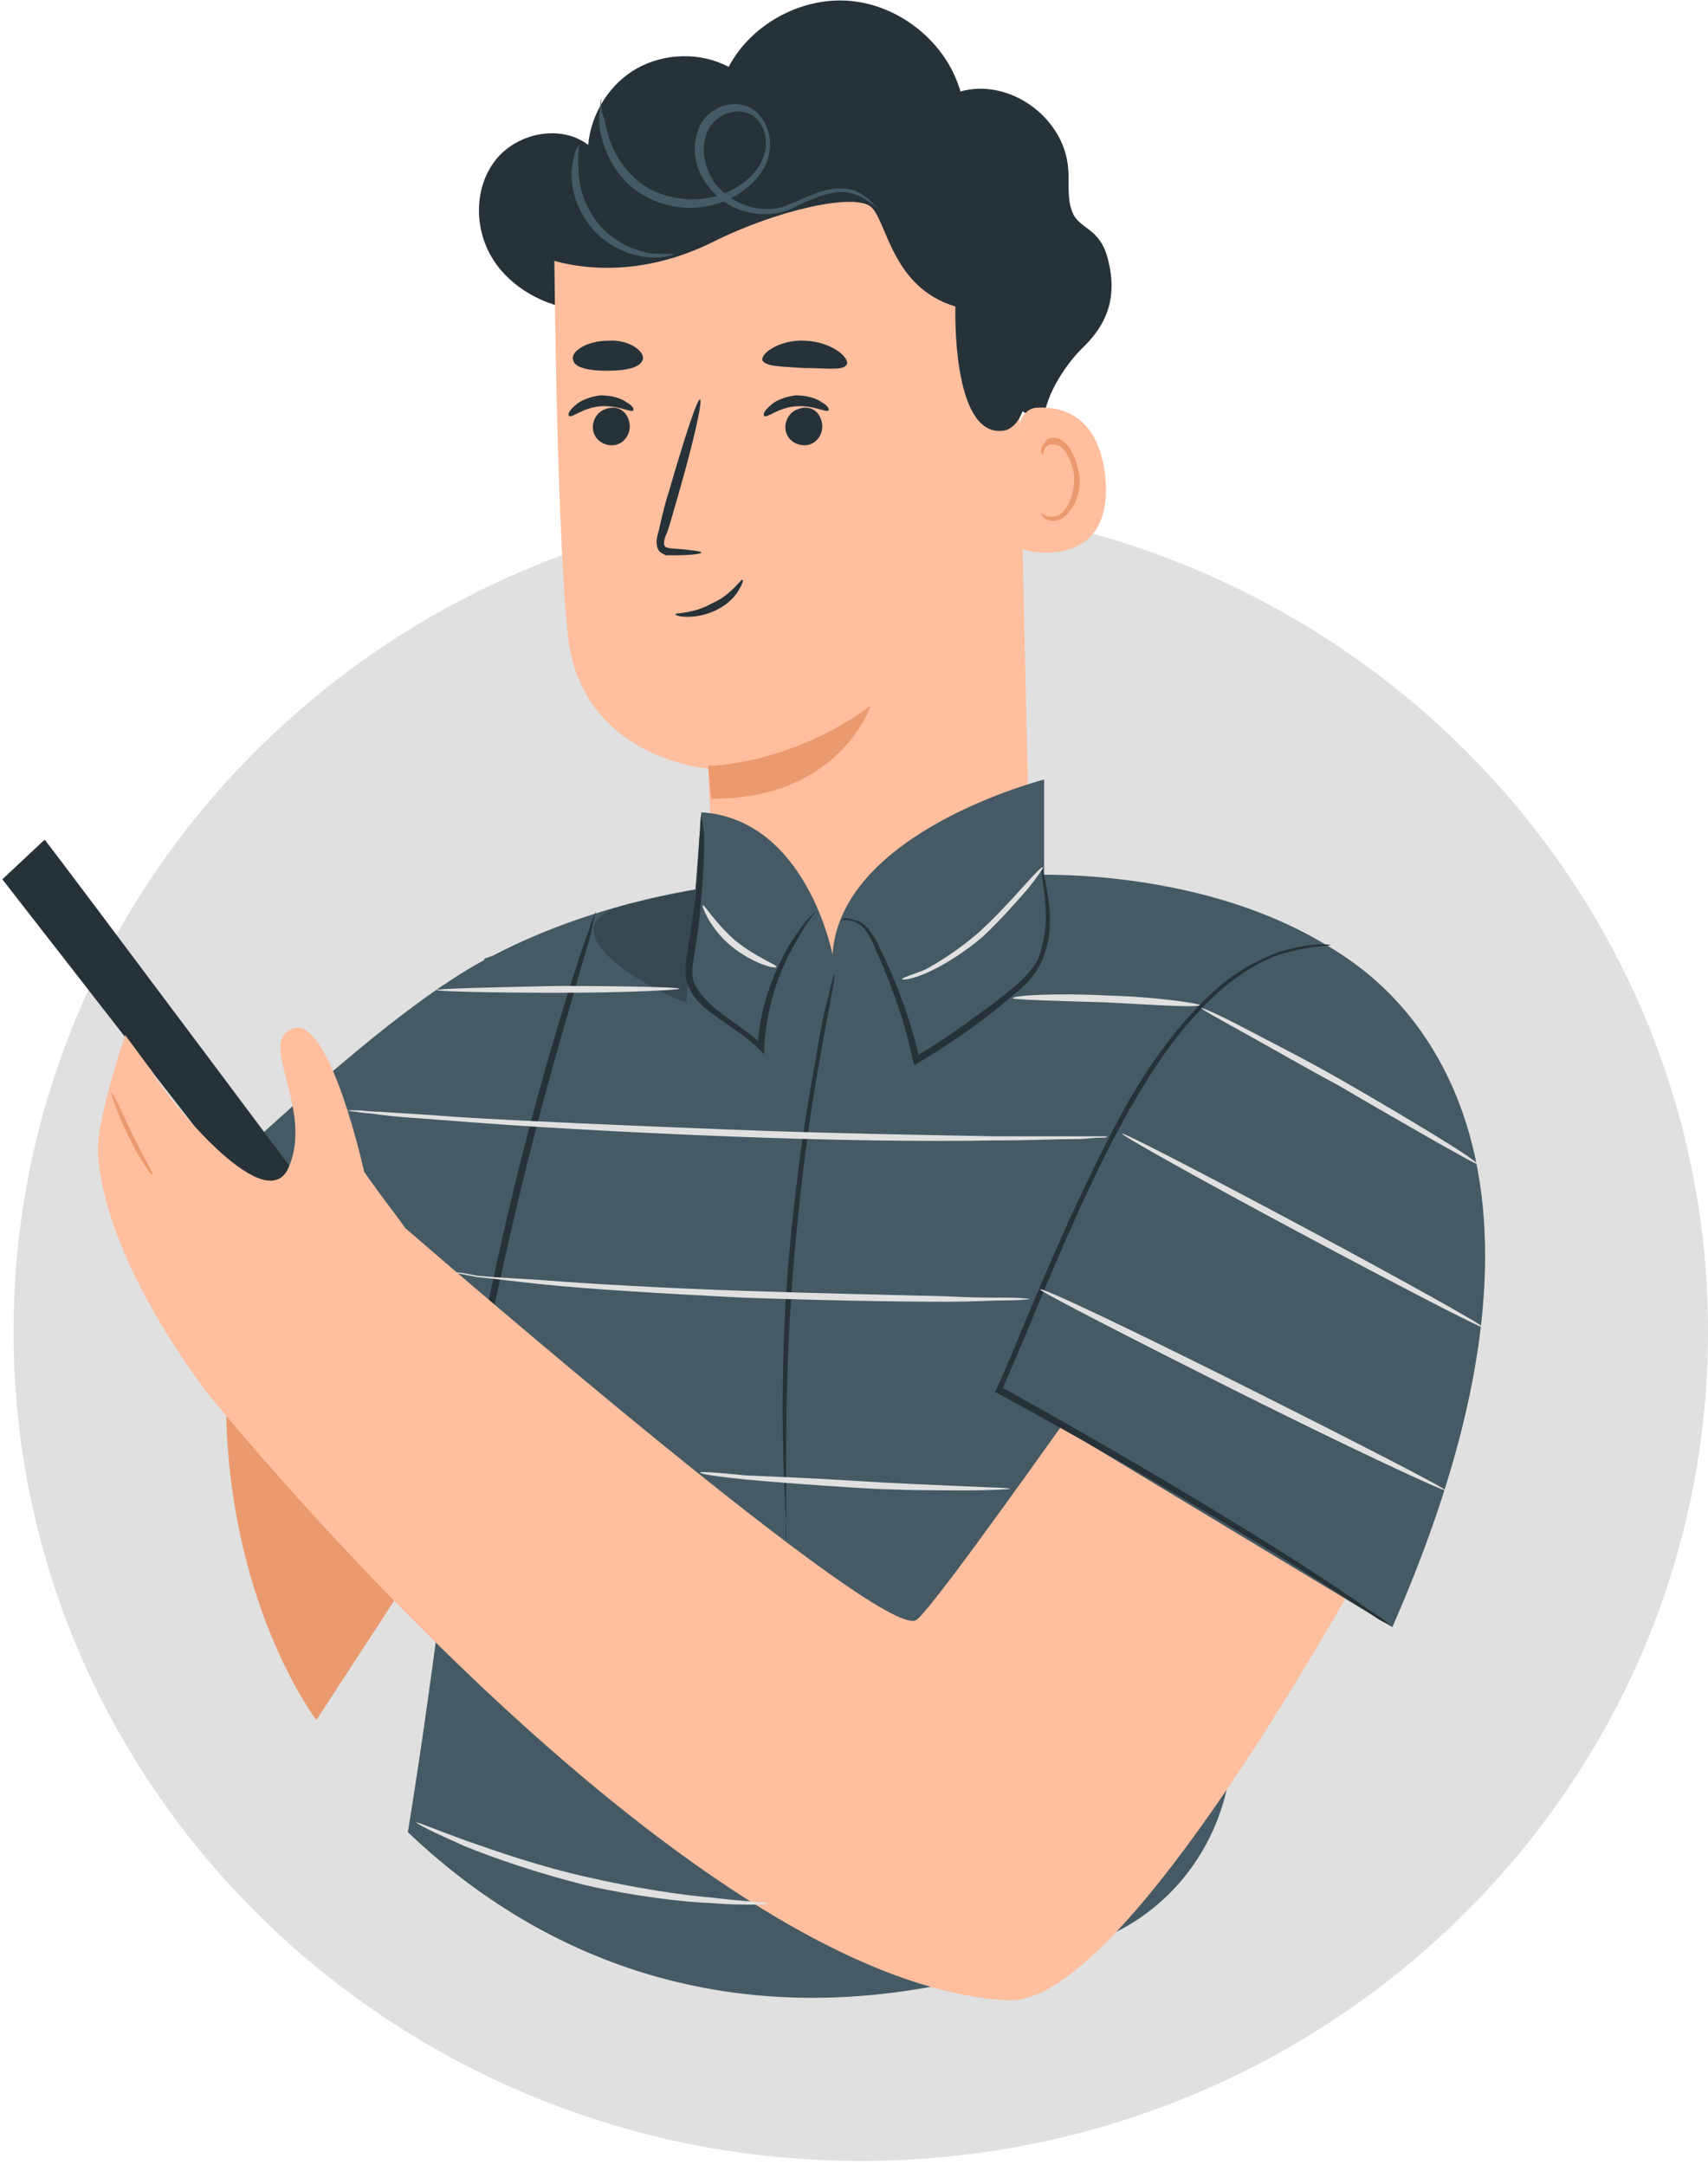<svg width="378" height="479" viewBox="0 0 378 479" fill="none" xmlns="http://www.w3.org/2000/svg">
<path d="M230.964 94.103C230.662 88.653 235.49 80.782 240.016 76.544C244.543 72.003 247.56 66.251 245.146 57.169C243.336 50.206 238.809 50.812 237.3 46.877C236.093 43.849 236.697 40.519 236.395 37.189C235.49 25.988 223.42 17.209 212.556 20.236C209.539 9.641 199.581 1.467 188.718 0.256C177.854 -0.955 166.388 5.1 161.258 14.787C154.921 11.457 147.075 11.76 141.04 15.09C135.005 18.42 130.78 25.08 130.177 32.043C124.142 27.502 114.787 29.318 109.959 35.07C105.131 40.822 104.829 49.601 108.451 56.261C112.072 62.921 119.314 67.159 126.556 68.37C134.1 69.581 141.644 67.765 148.282 64.435C154.921 61.105 160.956 56.261 166.086 50.812" fill="#263238"/>
<path d="M190.5 478.102C86.947 478.102 3 395.947 3 294.602C3 193.258 86.947 111.102 190.5 111.102C294.053 111.102 378 193.258 378 294.602C378 395.947 294.053 478.102 190.5 478.102Z" fill="#E0E0E0"/>
<path d="M50.075 313.717L64.58 276.513L116.555 309.18L70.019 380.562C70.019 380.562 51.284 356.062 50.075 313.717Z" fill="#EB996E"/>
<path d="M193.309 233.26C174.574 233.26 159.163 218.742 158.256 200.292C157.35 184.866 156.745 170.045 156.745 170.045C156.745 170.045 128.34 167.928 125.621 140.101C122.901 112.274 122.599 47.545 122.599 47.545C154.026 30.91 192.101 32.725 222.017 51.78L224.736 53.595L228.06 198.174C228.362 217.23 212.649 232.958 193.309 233.26Z" fill="#FFBE9D"/>
<path d="M176.689 90.496C174.574 91.101 173.365 93.521 173.97 95.638C174.574 97.755 176.991 98.965 179.107 98.36C181.222 97.755 182.431 95.335 181.826 93.218C181.222 90.798 179.107 89.588 176.689 90.496Z" fill="#263238"/>
<path d="M169.135 92.008C169.739 92.613 172.156 90.193 176.085 89.891C180.013 89.588 183.035 91.403 183.337 90.798C183.639 90.496 183.035 89.588 181.826 88.984C180.618 88.076 178.502 87.471 176.085 87.471C173.667 87.774 171.552 88.681 170.646 89.588C169.135 90.798 168.832 91.706 169.135 92.008Z" fill="#263238"/>
<path d="M134.082 90.496C131.966 91.101 130.758 93.521 131.362 95.638C131.966 97.755 134.384 98.965 136.499 98.36C138.614 97.755 139.823 95.335 139.219 93.218C138.614 90.798 136.499 89.588 134.082 90.496Z" fill="#263238"/>
<path d="M125.923 92.008C126.527 92.613 128.945 90.193 132.873 89.891C136.801 89.588 139.823 91.403 140.125 90.798C140.427 90.496 139.823 89.588 138.614 88.984C137.406 88.076 135.29 87.471 132.873 87.471C130.455 87.774 128.34 88.681 127.434 89.588C125.923 90.798 125.621 91.706 125.923 92.008Z" fill="#263238"/>
<path d="M155.234 122.255C155.234 121.953 152.817 121.65 148.888 121.348C147.982 121.348 147.075 121.045 147.075 120.743C146.773 120.138 147.075 118.928 147.68 117.718C148.586 114.996 149.191 112.576 150.097 109.551C153.421 98.058 155.536 88.681 154.932 88.379C154.328 88.076 151.306 97.453 147.982 108.946C147.075 111.669 146.471 114.391 145.867 117.113C145.564 118.323 144.96 119.835 145.564 121.348C145.867 122.255 146.773 122.557 147.378 122.86C147.982 122.86 148.586 122.86 149.191 122.86C152.817 122.86 155.234 122.557 155.234 122.255Z" fill="#263238"/>
<path d="M156.745 169.44C156.745 169.44 174.574 169.44 192.705 156.131C192.705 156.131 185.755 177.002 157.35 176.699L156.745 169.44Z" fill="#EB996E"/>
<path d="M225.643 94.428C225.643 92.311 227.456 90.193 229.571 90.193C234.708 89.891 243.472 91.706 244.68 106.224C246.191 126.792 226.247 121.952 225.945 121.348C225.945 121.045 225.643 102.595 225.643 94.428Z" fill="#FFBE9D"/>
<path d="M230.478 113.483C230.478 113.483 230.78 113.786 231.384 114.088C231.989 114.391 232.895 114.391 234.104 114.088C236.219 113.181 237.73 109.551 237.73 105.922C237.73 104.107 237.126 102.292 236.219 100.78C235.615 99.267 234.406 98.36 233.197 98.36C231.989 98.058 231.384 98.965 231.082 99.57C230.78 100.175 231.082 100.477 230.78 100.477C230.78 100.477 230.176 100.175 230.478 99.267C230.478 98.965 230.78 98.36 231.082 98.058C231.686 96.848 232.593 96.848 233.197 96.848C234.708 96.848 236.219 98.058 237.126 99.872C238.032 101.385 238.637 103.502 238.939 105.619C239.241 109.854 237.126 113.786 234.406 114.996C232.895 115.601 231.686 114.996 231.082 114.693C230.478 113.786 230.176 113.483 230.478 113.483Z" fill="#EB996E"/>
<path d="M187.266 80.817C186.359 82.027 182.733 81.422 177.898 81.422C173.365 81.119 169.739 81.119 168.833 79.909C167.926 78.397 172.459 75.07 178.2 75.373C184.546 75.675 188.475 79.607 187.266 80.817Z" fill="#263238"/>
<path d="M142.241 79.607C141.636 81.422 138.312 82.027 134.384 82.027C130.456 82.027 127.132 81.422 126.829 79.607C126.225 77.792 129.851 75.373 134.686 75.373C139.219 75.07 142.845 77.792 142.241 79.607Z" fill="#263238"/>
<path d="M118.67 56.317C118.67 56.317 135.593 64.484 157.652 53.595C172.157 46.336 189.079 42.706 192.705 45.731C196.331 48.755 197.238 63.576 211.44 67.811C211.44 67.811 210.534 96.243 221.715 95.335C233.197 94.428 225.945 50.268 225.945 50.268L198.144 36.657L167.926 30.91L139.521 34.842L117.462 40.891L118.67 56.317Z" fill="#263238"/>
<path d="M308.441 220.859C278.827 190.31 226.549 193.637 226.549 193.637L183.337 224.489L158.861 196.057C158.861 196.057 133.175 198.779 109.001 211.483L107.187 212.088V212.39C88.15 222.674 61.256 247.476 35.873 271.371L66.393 299.803L100.237 330.05C100.237 330.05 100.237 330.353 100.237 330.655C100.539 332.47 95.402 373.908 90.265 405.364C121.39 435.006 160.674 447.407 204.49 439.846C218.39 437.426 225.038 434.099 238.032 430.772C257.07 425.932 270.668 409.297 272.481 389.636C274.898 363.321 276.409 330.655 276.409 330.655" fill="#455A64"/>
<path d="M131.966 201.501C131.966 201.501 131.06 203.316 130.153 206.341C128.945 209.366 127.434 214.205 125.621 219.952C121.994 231.446 117.462 247.476 113.231 265.02C109.001 282.865 105.677 299.198 103.561 310.995C102.655 317.044 101.748 321.581 101.446 324.908C100.842 328.235 100.842 330.05 100.842 330.05C100.842 330.05 101.446 328.235 102.05 324.908C102.655 321.278 103.561 316.741 104.77 310.995C107.188 299.198 110.512 283.168 114.742 265.322C118.973 247.476 123.505 231.748 126.829 220.254C128.34 214.81 129.851 209.97 130.758 206.643C131.362 203.316 131.966 201.501 131.966 201.501Z" fill="#263238"/>
<path d="M103.864 310.692C104.166 310.39 91.172 299.501 74.854 286.192C58.536 272.884 45.24 262.6 44.938 262.902C44.636 263.205 57.63 274.094 73.948 287.402C90.266 300.408 103.864 310.995 103.864 310.692Z" fill="#263238"/>
<path opacity="0.2" d="M269.459 262.902L296.051 350.315L286.079 355.457L276.41 330.655C276.41 330.655 266.438 278.631 269.459 262.902Z" fill="black"/>
<g opacity="0.2">
<path d="M134.686 201.501C120.484 209.063 156.141 227.211 172.459 226.606L160.674 195.755C160.674 195.755 139.521 199.082 134.686 201.501Z" fill="black"/>
</g>
<path d="M231.082 195.755V172.465C231.082 172.465 186.057 183.958 184.244 211.18C184.244 211.18 178.503 181.236 155.235 179.724L151.911 221.767L179.107 245.359H206.606L228.06 226.909L230.78 197.872" fill="#455A64"/>
<path d="M173.97 340.939C173.97 340.939 173.97 339.124 173.97 336.099C173.97 332.772 173.97 328.235 173.97 322.488C173.97 310.995 174.272 295.266 175.783 278.026C177.294 260.785 179.409 245.057 181.524 233.865C182.431 228.421 183.337 223.884 183.942 220.557C184.546 217.532 184.848 215.717 184.546 215.717C184.546 215.717 183.942 217.532 183.337 220.557C182.431 223.582 181.524 228.119 180.618 233.865C178.502 245.057 176.085 260.785 174.574 278.328C173.063 295.871 173.063 311.6 173.365 323.093C173.668 328.84 173.668 333.377 173.97 336.704C173.668 339.124 173.97 340.939 173.97 340.939Z" fill="#263238"/>
<path d="M186.359 203.619C186.359 203.619 187.266 203.316 189.079 203.921C190.892 204.526 192.403 206.643 193.612 209.668C196.331 215.717 199.958 224.489 202.073 234.773L202.375 235.68L203.282 235.075C206.001 233.563 208.721 231.748 211.44 229.933C216.88 226.304 221.715 222.372 225.945 218.742C228.06 216.927 229.874 214.507 230.78 212.088C231.687 209.668 232.291 207.248 232.291 205.131C232.593 200.896 231.687 197.267 231.384 195.15C230.78 192.73 230.478 191.52 230.478 191.52C230.478 191.52 230.478 192.73 230.78 195.15C231.082 197.569 231.687 200.896 231.384 205.131C231.082 207.248 230.78 209.366 229.874 211.785C228.967 213.903 227.154 216.02 225.039 217.835C220.808 221.464 215.671 225.094 210.534 228.723C207.814 230.538 205.095 232.353 202.375 233.865L203.584 234.47C201.166 224.186 197.54 215.415 194.518 209.366C193.914 207.853 193.007 206.643 192.101 205.433C191.194 204.526 190.288 203.619 189.079 203.619C187.266 202.711 186.057 203.316 186.359 203.619Z" fill="#263238"/>
<path d="M155.235 180.026C155.235 180.026 154.933 181.236 154.933 183.656C154.63 186.378 154.63 189.705 154.328 193.637C154.026 197.872 153.422 202.711 152.515 208.156C152.213 210.878 151.306 213.6 151.911 216.927C152.817 220.254 155.235 222.674 157.954 224.489C161.581 227.211 165.207 229.328 167.926 232.051L169.135 233.261V231.446C169.739 222.069 172.761 214.205 175.783 209.063C178.503 203.921 180.92 201.199 180.92 201.199C180.92 201.199 180.316 201.804 179.107 203.014C177.898 204.224 176.69 206.038 174.877 208.761C171.855 213.903 168.229 221.767 167.624 231.748L168.833 231.446C166.113 228.421 162.185 226.304 158.861 223.582C156.443 221.767 154.328 219.347 153.422 216.927C152.817 214.205 153.724 211.483 154.026 208.761C154.933 203.316 155.235 198.174 155.537 194.242C155.839 190.008 155.839 186.681 155.839 184.261C155.235 181.236 155.235 180.026 155.235 180.026Z" fill="#263238"/>
<path d="M9.884 185.773C11.698 187.89 78.178 276.816 78.178 276.816L68.81 282.26L0.517 194.545L9.884 185.773Z" fill="#263238"/>
<path d="M276.711 255.946C276.711 255.946 206.907 356.667 202.677 358.482C194.518 362.414 98.726 279.538 89.661 271.674C88.452 269.859 85.732 266.532 80.595 259.273C80.595 259.273 73.041 224.791 64.882 227.514C56.723 230.236 69.415 245.057 63.975 258.063C58.838 271.069 34.663 239.915 33.757 237.193L27.713 229.026C27.713 229.026 21.368 247.476 21.67 255.038C23.181 279.841 46.449 308.877 46.449 308.877C46.449 308.877 151.004 438.636 222.923 442.568C243.471 443.778 280.338 385.099 304.814 341.241C319.621 314.624 312.369 281.353 287.59 263.205L276.711 255.946Z" fill="#FFBE9D"/>
<path d="M33.757 259.878C34.059 259.878 31.642 255.643 29.224 250.804C26.807 245.662 24.994 241.73 24.692 241.73C24.389 241.73 25.9 246.267 28.318 251.106C30.735 256.248 33.455 260.18 33.757 259.878Z" fill="#EB996E"/>
<path d="M288.799 206.946C288.799 206.946 363.74 233.563 308.139 359.994L221.412 307.667L233.802 278.026L288.799 206.946Z" fill="#455A64"/>
<path d="M294.54 209.063C294.54 209.063 291.216 208.458 285.475 209.971C282.755 210.575 279.129 212.088 275.503 214.205C271.877 216.322 268.25 219.347 264.624 223.279C257.372 230.841 250.422 241.427 244.378 253.828C238.032 266.229 231.989 280.143 225.945 294.661C224.132 299.198 222.319 303.433 220.506 307.365L220.204 307.97L220.808 308.272C245.889 321.883 267.646 334.89 283.057 344.266C290.914 349.106 296.958 353.038 301.188 355.76C303.304 356.97 304.814 358.18 306.023 358.784C307.232 359.389 307.836 359.692 307.836 359.692C307.836 359.692 307.232 359.087 306.325 358.482C305.117 357.575 303.606 356.667 301.49 355.155C297.26 352.13 291.216 348.198 283.662 343.359C268.25 333.68 246.493 320.674 221.412 306.76L221.714 307.667C223.528 303.433 225.341 299.198 227.154 294.964C233.197 280.143 239.241 266.229 245.285 254.131C251.63 242.032 257.976 231.446 265.229 223.884C268.855 219.952 272.481 216.927 275.805 214.81C279.129 212.693 282.453 211.18 285.475 210.575C291.216 209.063 294.54 209.366 294.54 209.063Z" fill="#263238"/>
<path d="M133.175 21.836C133.175 21.836 132.873 22.138 132.873 23.046C132.873 23.953 132.571 25.163 132.571 26.978C132.873 30.305 134.082 35.447 138.312 39.984C142.543 44.521 150.4 47.545 158.559 45.126C162.487 43.916 166.415 41.496 168.833 37.564C170.042 35.749 170.646 33.027 170.344 30.607C170.042 28.188 168.833 25.768 166.718 24.256C164.602 22.743 161.58 22.743 159.465 23.651C157.35 24.558 155.235 26.373 154.63 28.49C152.817 33.027 154.026 37.867 156.746 41.194C161.883 48.151 171.25 48.755 176.69 45.428C179.409 44.218 181.827 43.008 184.244 42.706C186.662 42.101 188.475 42.706 189.986 43.311C193.007 44.823 194.216 46.336 194.216 46.033C194.216 46.033 193.914 45.731 193.31 45.126C193.007 44.823 192.705 44.521 192.101 43.916C191.496 43.614 190.892 43.008 190.288 42.706C188.777 41.799 186.662 41.496 184.244 41.799C181.827 42.101 179.107 43.311 176.387 44.521C174.876 45.126 173.668 45.731 172.157 46.033C170.646 46.336 168.833 46.336 167.322 46.033C163.998 45.428 160.674 43.614 158.256 40.589C156.141 37.564 154.932 33.33 156.443 29.398C157.652 25.768 162.789 23.348 166.415 25.465C168.228 26.675 169.135 28.49 169.437 30.607C169.739 32.725 169.135 34.539 168.228 36.354C166.113 39.984 162.487 42.101 158.861 43.311C151.306 45.428 143.752 43.008 139.823 38.774C135.593 34.539 134.384 29.7 133.78 26.373C132.571 23.651 133.175 21.836 133.175 21.836Z" fill="#455A64"/>
<path d="M149.493 135.866C149.493 136.169 150.4 136.471 152.213 136.471C153.724 136.471 156.141 136.168 158.559 134.959C160.976 133.749 162.487 132.236 163.393 130.724C164.3 129.212 164.602 128.304 164.3 128.304C163.998 128.002 161.883 131.631 157.652 133.446C153.421 135.866 149.493 135.564 149.493 135.866Z" fill="#263238"/>
<path d="M128.038 32.12C128.038 32.12 126.829 33.934 126.527 37.564C126.225 41.194 127.434 46.336 131.06 50.57C134.686 54.805 139.823 56.62 143.449 56.922C147.075 57.224 149.191 56.317 149.191 56.317C149.191 56.015 147.075 56.317 143.751 56.015C140.427 55.41 135.895 53.595 132.571 49.663C129.247 45.731 128.038 40.891 128.038 37.564C127.736 34.237 128.34 32.12 128.038 32.12Z" fill="#455A64"/>
<path d="M230.176 285.285C229.873 285.587 249.817 295.871 274.596 308.272C299.375 320.674 319.621 330.05 319.924 329.748C320.226 329.445 300.282 319.161 275.503 306.76C250.724 294.359 230.478 284.68 230.176 285.285Z" fill="#E0E0E0"/>
<path d="M248.306 250.804C248.004 251.106 265.833 261.088 287.892 272.884C309.952 284.68 328.082 294.057 328.385 293.754C328.687 293.452 310.858 283.47 288.799 271.674C266.74 259.878 248.609 250.501 248.306 250.804Z" fill="#E0E0E0"/>
<path d="M265.833 222.977C265.833 223.279 269.157 225.094 274.596 228.119C280.64 231.446 287.892 235.68 296.353 240.217C304.512 245.057 312.067 249.291 317.808 252.618C323.248 255.643 326.874 257.76 326.874 257.458C326.874 257.155 323.852 255.038 318.413 251.711C312.973 248.384 305.419 243.847 296.958 239.007C288.497 234.168 280.64 230.236 274.898 227.211C269.761 224.489 266.135 222.977 265.833 222.977Z" fill="#E0E0E0"/>
<path d="M199.655 216.625C199.655 216.927 202.073 216.625 205.397 215.112C208.721 213.6 213.253 210.878 217.484 207.248C221.715 203.316 225.039 199.384 227.456 196.662C229.873 193.637 231.082 191.823 230.78 191.823C230.478 191.823 228.967 193.335 226.549 196.057C224.132 198.779 220.506 202.711 216.577 206.341C212.347 209.971 208.116 212.693 204.792 214.508C201.771 215.717 199.655 216.322 199.655 216.625Z" fill="#E0E0E0"/>
<path d="M155.537 200.292C155.234 200.292 157.048 205.434 161.882 209.366C166.717 213.298 171.854 214.508 171.854 213.903C172.157 213.6 167.322 211.785 162.789 208.156C158.256 204.224 155.839 199.989 155.537 200.292Z" fill="#E0E0E0"/>
<path d="M76.969 245.662C76.969 245.662 77.574 245.964 78.782 245.964C79.991 246.267 81.804 246.267 83.617 246.569C87.848 247.174 93.891 247.476 101.446 248.081C116.555 249.291 137.708 250.501 160.674 251.409C183.942 252.316 204.792 252.618 220.203 252.316C227.758 252.316 234.104 252.014 238.334 252.014C240.45 252.014 241.961 251.711 243.169 251.711C244.378 251.711 244.982 251.711 244.982 251.409C244.982 251.409 244.378 251.409 243.169 251.409C241.961 251.409 240.148 251.409 238.334 251.409C233.802 251.409 227.758 251.409 220.203 251.409C205.094 251.106 183.942 250.804 160.976 249.896C137.708 248.989 116.857 248.081 101.748 247.174C94.194 246.569 88.15 246.267 83.919 245.964C81.804 245.964 80.293 245.662 79.085 245.662C77.574 245.662 76.969 245.662 76.969 245.662Z" fill="#E0E0E0"/>
<path d="M100.842 281.655C100.842 281.655 102.655 281.958 105.677 282.563C109.001 282.865 113.533 283.47 119.275 284.075C130.758 285.285 146.773 286.192 164.3 287.1C181.826 287.705 197.842 288.007 209.325 288.007C215.066 288.007 219.901 287.705 222.923 287.705C226.247 287.705 228.06 287.402 228.06 287.402C228.06 287.402 226.247 287.1 222.923 287.1C219.297 287.1 214.764 287.1 209.325 286.797C197.842 286.495 181.826 286.192 164.3 285.587C146.773 284.982 130.758 284.075 119.275 283.168C113.836 282.865 109.001 282.563 105.677 282.26C102.655 281.655 100.842 281.353 100.842 281.655Z" fill="#E0E0E0"/>
<path d="M154.932 325.815C154.932 326.118 158.861 326.723 164.904 327.328C171.25 327.933 179.711 328.538 189.079 329.143C198.446 329.748 207.21 329.748 213.556 329.748C219.901 329.748 223.528 329.445 223.528 329.445C223.528 329.143 219.599 329.143 213.556 328.84C206.908 328.538 198.446 328.235 189.079 327.63C179.711 327.025 171.552 326.723 164.904 326.42C158.861 325.816 154.932 325.513 154.932 325.815Z" fill="#E0E0E0"/>
<path d="M224.132 220.859C224.132 221.162 233.499 221.464 244.68 221.767C256.163 222.372 265.229 222.977 265.531 222.372C265.531 222.069 256.465 220.557 244.982 220.254C233.499 219.65 224.132 220.254 224.132 220.859Z" fill="#E0E0E0"/>
<path d="M96.611 219.045C96.611 219.347 108.699 219.649 123.505 219.649C138.312 219.649 150.4 219.045 150.4 218.742C150.4 218.44 138.312 218.137 123.505 218.137C108.699 218.44 96.611 218.742 96.611 219.045Z" fill="#E0E0E0"/>
<path d="M92.079 403.247C92.079 403.247 92.985 403.852 94.798 404.759C96.611 405.667 99.331 406.877 102.655 408.389C109.303 411.111 118.973 414.438 129.851 417.161C140.73 419.58 150.702 420.79 157.954 421.093C161.58 421.395 164.602 421.395 166.717 421.395C168.833 421.395 169.739 421.395 169.739 421.093C169.739 420.79 165.207 420.79 157.954 419.883C150.702 419.278 140.73 417.766 130.153 415.346C119.275 412.926 109.907 409.599 102.957 407.179C96.309 404.759 92.079 402.945 92.079 403.247Z" fill="#E0E0E0"/>
</svg>

